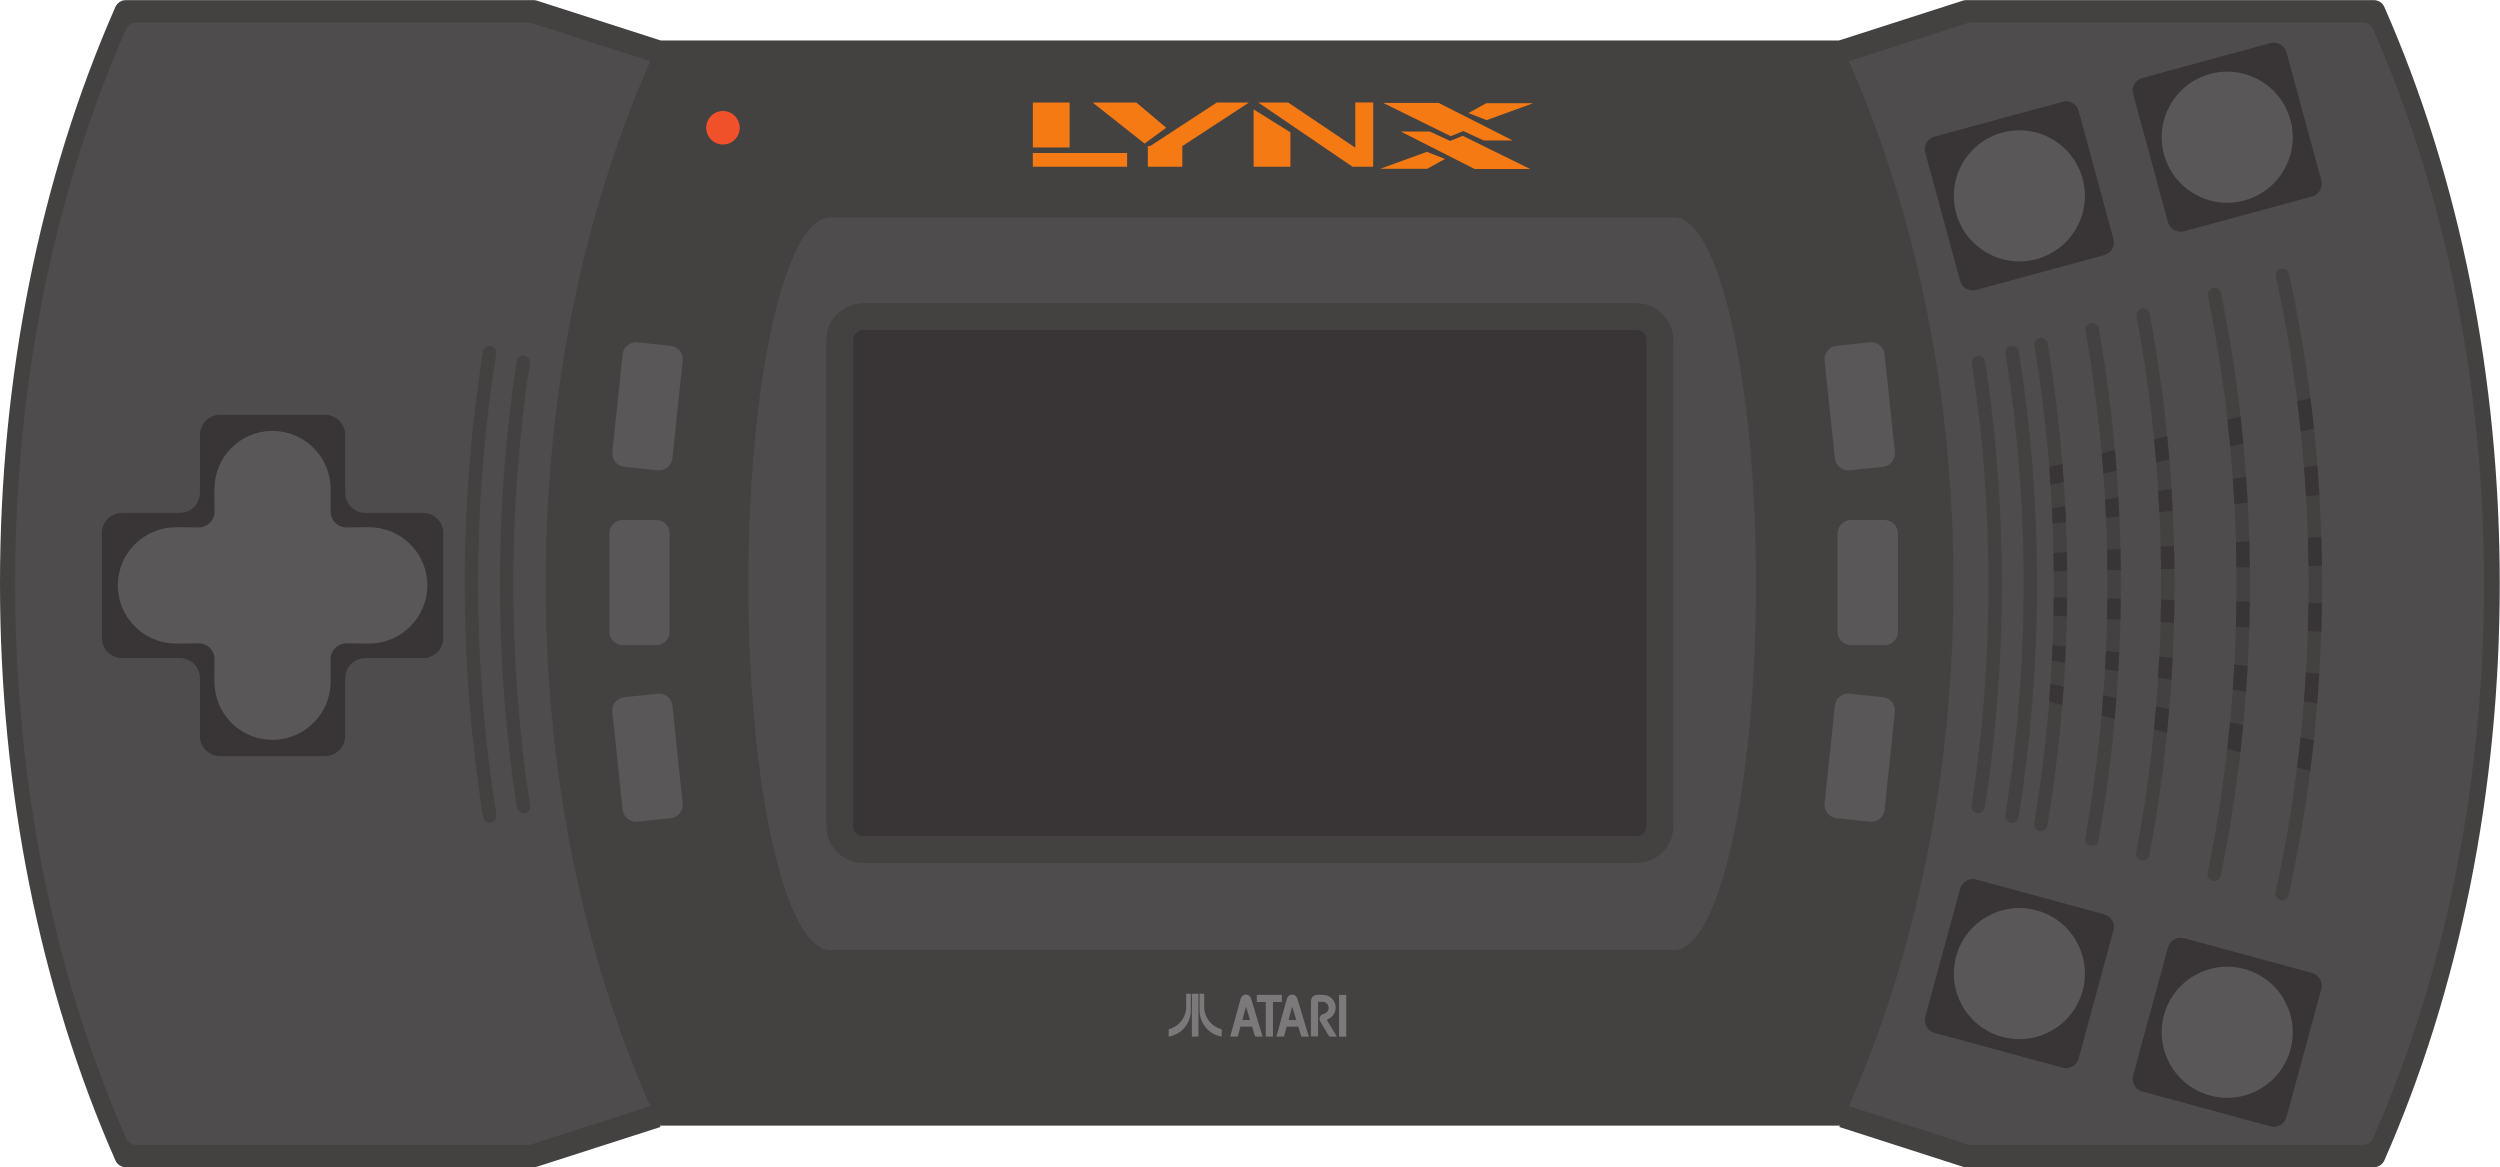 <?xml version="1.0" encoding="UTF-8" standalone="no"?>
<svg
   xmlns:dc="http://purl.org/dc/elements/1.1/"
   xmlns:cc="http://creativecommons.org/ns#"
   xmlns:rdf="http://www.w3.org/1999/02/22-rdf-syntax-ns#"
   xmlns:svg="http://www.w3.org/2000/svg"
   xmlns="http://www.w3.org/2000/svg"
   xmlns:sodipodi="http://sodipodi.sourceforge.net/DTD/sodipodi-0.dtd"
   xmlns:inkscape="http://www.inkscape.org/namespaces/inkscape"
   width="400"
   height="186.76"
   version="1.1"
   id="svg61"
   sodipodi:docname="console.svg"
   inkscape:version="0.92.4 5da689c313, 2019-01-14">
  <sodipodi:namedview
     pagecolor="#ffffff"
     bordercolor="#666666"
     borderopacity="1"
     objecttolerance="10"
     gridtolerance="10"
     guidetolerance="10"
     inkscape:pageopacity="0"
     inkscape:pageshadow="2"
     inkscape:window-width="640"
     inkscape:window-height="480"
     id="namedview63"
     showgrid="false"
     inkscape:zoom="0.6775"
     inkscape:cx="200"
     inkscape:cy="93.38002"
     inkscape:window-x="0"
     inkscape:window-y="0"
     inkscape:window-maximized="0"
     inkscape:current-layer="svg61" />
  <defs
     id="defs5">
    <clipPath
       id="a">
      <path
         d="M 0,236.681 H 506.92 V 0 H 0 Z"
         id="path2"
         inkscape:connector-curvature="0" />
    </clipPath>
  </defs>
  <path
     d="M 317.828,180.101 H 84.484 V 6.478 H 317.828 Z"
     id="path7"
     inkscape:connector-curvature="0"
     style="fill:#444141" />
  <path
     d="m 228.294,24.298 -7.477,2.713 h 7.525 l 2.862,-1.581 z m -6.982,-7.825 h 8.883 l 11.827,5.996 h -4.638 l -3.26,-1.5 -2.011,0.817 z m 16.544,2.746 7.478,-2.71 h -7.525 l -2.861,1.578 z"
     id="path9"
     inkscape:connector-curvature="0"
     style="fill:#f57a14" />
  <path
     d="m 244.838,27.045 h -8.883 l -11.827,-5.996 h 4.638 l 3.26,1.5 2.01,-0.818 z M 165.251,16.401 h 5.887 v 7.194 h -5.887 z m 0,8.075 h 15.086 v 2.202 h -15.086 z m 9.568,-8.075 h 6.992 l 4.783,4.036 -3.458,2.538 z m 8.832,6.974 v 3.303 h 5.52 v -3.303 l 10.671,-6.974 h -5.152 l -10.671,6.974 z m 16.927,-5.873 5.888,3.671 v 5.506 h -5.888 z m 0.736,-1.1 15.088,10.277 h 3.311 V 16.399 h -2.87 V 23.627 L 206.098,16.401 Z"
     id="path11"
     inkscape:connector-curvature="0"
     style="fill:#f57a14" />
  <g
     clip-path="url(#a)"
     transform="matrix(0.789,0,0,-0.789,0,186.76)"
     id="g59">
    <path
       d="m 339.499,44.071 c 9.165,0 16.596,33.251 16.596,74.27 0,41.016 -7.431,74.268 -16.596,74.268 H 168.351 c -9.166,0 -16.596,-33.252 -16.596,-74.268 0,-41.019 7.43,-74.27 16.596,-74.27 z"
       id="path13"
       inkscape:connector-curvature="0"
       style="fill:#4f4c4d" />
    <path
       d="M 335.801,65.11 H 170.694 v 106.427 h 165.107 z"
       id="path15"
       inkscape:connector-curvature="0"
       style="fill:#393536" />
    <path
       d="m 331.856,175.219 h -156.809 c -4.124,0 -7.477,-3.355 -7.477,-7.479 v -98.572 c 0,-4.123 3.353,-7.478 7.477,-7.478 h 156.809 c 4.124,0 7.479,3.355 7.479,7.478 v 98.572 c 0,4.124 -3.355,7.479 -7.479,7.479 m 0,-5.439 c 1.122,0 2.039,-0.917 2.039,-2.04 v -98.572 c 0,-1.122 -0.917,-2.039 -2.039,-2.039 h -156.809 c -1.121,0 -2.039,0.917 -2.039,2.039 v 98.572 c 0,1.123 0.918,2.04 2.039,2.04 h 156.809 M 133.934,8.166 108.895,0.111 C 108.664,0.039 108.422,0 108.181,0 h -82.646 c -0.924,0 -1.76,0.546 -2.134,1.391 C 8.092,36.15 -4e-4,76.59 -4e-4,118.34 c 0,41.752 8.092,82.191 23.401,116.949 0.374,0.846 1.21,1.392 2.134,1.392 h 82.646 c 0.241,0 0.483,-0.038 0.714,-0.112 l 25.039,-8.053 c -13.945,-31.663 -22.058,-69.448 -22.058,-110.174 0,-40.729 8.113,-78.515 22.058,-110.176"
       id="path17"
       inkscape:connector-curvature="0"
       style="fill:#444141" />
    <path
       d="m 131.866,12.391 -24.08,-7.745 c -0.222,-0.07 -0.452,-0.107 -0.686,-0.107 h -79.475 c -0.89,0 -1.695,0.524 -2.053,1.338 -14.722,33.426 -22.504,72.315 -22.504,112.463 0,40.151 7.782,79.039 22.504,112.465 0.358,0.813 1.163,1.338 2.053,1.338 h 79.475 c 0.234,0 0.464,-0.037 0.686,-0.107 l 24.08,-7.746 c -13.409,-30.446 -21.213,-66.783 -21.213,-105.948 0,-39.166 7.804,-75.504 21.213,-105.951"
       id="path19"
       inkscape:connector-curvature="0"
       style="fill:#4f4c4d" />
    <path
       d="m 372.985,8.166 25.04,-8.055 C 398.256,0.039 398.497,0 398.739,0 h 82.646 c 0.924,0 1.761,0.546 2.134,1.391 15.31,34.759 23.401,75.199 23.401,116.949 0,41.752 -8.091,82.191 -23.401,116.949 -0.373,0.846 -1.21,1.392 -2.134,1.392 h -82.646 c -0.242,0 -0.483,-0.038 -0.714,-0.112 l -25.04,-8.053 c 13.946,-31.663 22.059,-69.448 22.059,-110.174 0,-40.729 -8.113,-78.515 -22.059,-110.176"
       id="path21"
       inkscape:connector-curvature="0"
       style="fill:#444141" />
    <path
       d="m 374.932,12.391 24.079,-7.745 c 0.222,-0.07 0.454,-0.107 0.687,-0.107 h 79.476 c 0.889,0 1.694,0.524 2.051,1.338 14.723,33.426 22.505,72.315 22.505,112.463 0,40.151 -7.782,79.039 -22.505,112.465 -0.357,0.813 -1.162,1.338 -2.051,1.338 h -79.476 c -0.233,0 -0.465,-0.037 -0.687,-0.107 l -24.079,-7.746 c 13.41,-30.446 21.212,-66.783 21.212,-105.948 0,-39.166 -7.802,-75.504 -21.212,-105.951"
       id="path23"
       inkscape:connector-curvature="0"
       style="fill:#4f4c4d" />
    <path
       d="m 99.33,69.818 c -0.656,0 -1.233,0.475 -1.341,1.143 -2.491,15.433 -3.755,31.375 -3.755,47.38 0,15.88 1.246,31.711 3.703,47.053 0.119,0.741 0.813,1.248 1.557,1.127 0.742,-0.119 1.247,-0.816 1.128,-1.557 -2.434,-15.2 -3.668,-30.886 -3.668,-46.623 0,-15.861 1.251,-31.656 3.72,-46.947 0.119,-0.741 -0.384,-1.439 -1.126,-1.558 -0.073,-0.012 -0.146,-0.018 -0.218,-0.018 m 6.829,1.959 c -0.66,0 -1.239,0.48 -1.342,1.152 -2.285,14.812 -3.444,30.09 -3.444,45.412 0,15.216 1.141,30.385 3.392,45.084 0.113,0.743 0.81,1.25 1.549,1.139 0.743,-0.113 1.252,-0.807 1.138,-1.549 -2.229,-14.564 -3.359,-29.595 -3.359,-44.674 0,-15.183 1.147,-30.322 3.411,-44.997 0.114,-0.743 -0.394,-1.436 -1.136,-1.551 -0.07,-0.011 -0.14,-0.016 -0.209,-0.016"
       id="path25"
       inkscape:connector-curvature="0"
       style="fill:#444141" />
    <path
       d="m 384.882,108.598 c 0,-1.502 -1.219,-2.72 -2.72,-2.72 h -6.797 c -1.502,0 -2.72,1.218 -2.72,2.72 v 19.941 c 0,1.501 1.218,2.719 2.72,2.719 h 6.797 c 1.501,0 2.72,-1.218 2.72,-2.719 z M 382.176,72.5 c -0.157,-1.492 -1.496,-2.576 -2.989,-2.42 l -6.761,0.711 c -1.493,0.157 -2.577,1.496 -2.42,2.989 l 2.083,19.831 c 0.157,1.494 1.496,2.576 2.989,2.42 l 6.761,-0.711 c 1.493,-0.156 2.577,-1.494 2.42,-2.988 z m 0,92.361 c -0.157,1.493 -1.496,2.576 -2.989,2.42 l -6.761,-0.71 c -1.493,-0.157 -2.577,-1.495 -2.42,-2.989 l 2.083,-19.832 c 0.157,-1.493 1.496,-2.576 2.989,-2.419 l 6.761,0.71 c 1.493,0.157 2.577,1.496 2.42,2.988 z M 123.56,108.598 c 0,-1.502 1.218,-2.72 2.719,-2.72 h 6.799 c 1.5,0 2.718,1.218 2.718,2.72 v 19.941 c 0,1.501 -1.218,2.719 -2.718,2.719 h -6.799 c -1.501,0 -2.719,-1.218 -2.719,-2.719 z M 126.266,72.5 c 0.157,-1.492 1.495,-2.576 2.988,-2.42 l 6.762,0.711 c 1.493,0.157 2.577,1.496 2.42,2.989 l -2.084,19.831 c -0.157,1.494 -1.495,2.576 -2.99,2.42 l -6.76,-0.711 c -1.493,-0.156 -2.576,-1.494 -2.42,-2.988 z m 0,92.361 c 0.157,1.493 1.495,2.576 2.988,2.42 l 6.762,-0.71 c 1.493,-0.157 2.577,-1.495 2.42,-2.989 l -2.084,-19.832 c -0.157,-1.493 -1.495,-2.576 -2.99,-2.419 l -6.76,0.71 c -1.493,0.157 -2.576,1.496 -2.42,2.988 z"
       id="path27"
       inkscape:connector-curvature="0"
       style="fill:#5a5758" />
    <path
       d="m 150.007,210.795 c 0,-1.877 -1.521,-3.398 -3.399,-3.398 -1.877,0 -3.399,1.521 -3.399,3.398 0,1.878 1.522,3.399 3.399,3.399 1.878,0 3.399,-1.521 3.399,-3.399"
       id="path29"
       inkscape:connector-curvature="0"
       style="fill:#f1512a" />
    <path
       d="m 428.584,188.23 c 0.385,-1.415 -0.451,-2.878 -1.868,-3.262 l -25.968,-7.058 c -1.416,-0.386 -2.876,0.45 -3.262,1.868 l -7.059,25.967 c -0.384,1.418 0.451,2.877 1.868,3.262 l 25.968,7.058 c 1.416,0.386 2.876,-0.449 3.26,-1.867 z"
       id="path31"
       inkscape:connector-curvature="0"
       style="fill:#393536" />
    <path
       d="m 422.329,200.474 c 1.926,-7.083 -2.255,-14.385 -9.338,-16.311 -7.082,-1.924 -14.385,2.256 -16.31,9.339 -1.925,7.082 2.257,14.385 9.339,16.309 7.081,1.926 14.384,-2.255 16.309,-9.337"
       id="path33"
       inkscape:connector-curvature="0"
       style="fill:#5a5758" />
    <path
       d="m 470.732,200.126 c 0.385,-1.415 -0.452,-2.878 -1.869,-3.262 l -25.967,-7.058 c -1.416,-0.385 -2.877,0.45 -3.263,1.868 l -7.057,25.968 c -0.385,1.417 0.451,2.876 1.867,3.261 l 25.968,7.059 c 1.416,0.385 2.875,-0.451 3.261,-1.867 z"
       id="path35"
       inkscape:connector-curvature="0"
       style="fill:#393536" />
    <path
       d="m 464.477,212.37 c 1.926,-7.083 -2.254,-14.385 -9.337,-16.31 -7.083,-1.924 -14.385,2.256 -16.31,9.338 -1.925,7.083 2.257,14.385 9.338,16.308 7.082,1.927 14.384,-2.253 16.309,-9.336"
       id="path37"
       inkscape:connector-curvature="0"
       style="fill:#5a5758" />
    <path
       d="m 432.575,18.617 c -0.386,-1.416 0.452,-2.878 1.868,-3.262 l 25.968,-7.058 c 1.416,-0.385 2.875,0.45 3.262,1.867 l 7.058,25.969 c 0.385,1.416 -0.451,2.876 -1.868,3.261 l -25.967,7.059 c -1.416,0.385 -2.877,-0.451 -3.261,-1.867 z"
       id="path39"
       inkscape:connector-curvature="0"
       style="fill:#393536" />
    <path
       d="m 438.83,30.861 c -1.926,-7.084 2.254,-14.385 9.338,-16.311 7.081,-1.923 14.385,2.256 16.309,9.339 1.925,7.082 -2.256,14.384 -9.339,16.308 -7.081,1.926 -14.382,-2.254 -16.308,-9.336"
       id="path41"
       inkscape:connector-curvature="0"
       style="fill:#5a5758" />
    <path
       d="m 390.427,30.514 c -0.386,-1.416 0.451,-2.877 1.868,-3.262 l 25.968,-7.058 c 1.416,-0.385 2.876,0.451 3.262,1.867 l 7.059,25.969 c 0.384,1.416 -0.451,2.876 -1.868,3.261 l -25.968,7.059 c -1.416,0.385 -2.876,-0.451 -3.26,-1.867 z"
       id="path43"
       inkscape:connector-curvature="0"
       style="fill:#393536" />
    <path
       d="m 396.682,42.758 c -1.926,-7.084 2.255,-14.385 9.338,-16.311 7.082,-1.923 14.385,2.256 16.31,9.339 1.924,7.083 -2.258,14.384 -9.339,16.308 -7.082,1.926 -14.384,-2.254 -16.309,-9.336"
       id="path45"
       inkscape:connector-curvature="0"
       style="fill:#5a5758" />
    <path
       d="m 89.887,128.625 c 0,2.243 -1.836,4.078 -4.079,4.078 h -11.729 c -2.244,0 -4.08,1.836 -4.08,4.079 v 11.73 c 0,2.244 -1.835,4.078 -4.078,4.078 h -21.291 c -2.244,0 -4.08,-1.834 -4.08,-4.078 v -11.73 c 0,-2.243 -1.836,-4.079 -4.078,-4.079 h -11.73 c -2.243,0 -4.08,-1.835 -4.08,-4.078 v -21.292 c 0,-2.243 1.837,-4.079 4.08,-4.079 h 11.73 c 2.242,0 4.078,-1.836 4.078,-4.079 V 87.446 c 0,-2.243 1.836,-4.079 4.08,-4.079 h 21.291 c 2.243,0 4.078,1.836 4.078,4.079 v 11.729 c 0,2.243 1.836,4.079 4.08,4.079 h 11.729 c 2.243,0 4.079,1.836 4.079,4.079 z"
       id="path47"
       inkscape:connector-curvature="0"
       style="fill:#393536" />
    <path
       d="m 86.656,117.998 c 0,-6.523 -5.287,-11.792 -11.81,-11.792 l -4.614,0.038 c -1.751,0 -3.184,-1.434 -3.184,-3.185 v -4.575 c 0,-6.523 -5.289,-11.81 -11.811,-11.81 -6.523,0 -11.753,5.287 -11.753,11.81 l 0.018,4.575 c 0,1.751 -1.433,3.185 -3.185,3.185 l -4.614,-0.038 c -6.522,0 -11.809,5.269 -11.809,11.792 0,6.521 5.287,11.791 11.809,11.791 l 4.614,-0.037 c 1.752,0 3.185,1.432 3.185,3.183 l -0.018,4.577 c 0,6.522 5.23,11.81 11.753,11.81 6.522,0 11.811,-5.288 11.811,-11.81 v -4.577 c 0,-1.751 1.433,-3.183 3.184,-3.183 l 4.614,0.037 c 6.523,0 11.81,-5.27 11.81,-11.791"
       id="path49"
       inkscape:connector-curvature="0"
       style="fill:#5a5758" />
    <path
       d="M 271.543,34.961 H 273 v -8.474 h -1.457 z m -16.674,-1.449 v 1.442 h 5.085 v -1.442 h -1.808 l -0.006,-7.025 h -1.456 v 7.018 z m 14.342,-3.526 c 0.968,0.371 1.652,1.306 1.652,2.403 0,1.421 -1.151,2.572 -2.573,2.572 l -0.996,0.006 c -0.923,0.004 -1.457,-0.484 -1.457,-1.458 v -6.972 h 1.457 v 7.017 h 0.898 c 0.684,0 1.238,-0.555 1.238,-1.24 0,-0.609 -0.439,-1.114 -1.018,-1.218 -0.102,-0.025 -0.205,-0.055 -0.301,-0.112 -0.507,-0.306 -0.671,-0.966 -0.365,-1.472 l 1.831,-3.025 h 1.539 l -1.99,3.274 c -0.044,0.071 -0.021,0.163 0.051,0.206 0.012,0.008 0.028,0.012 0.041,0.015 z m -17.656,-1.47 -0.553,-2.016 h -1.529 l 2.135,7.746 c 0.134,0.447 0.55,0.775 1.044,0.775 0.492,0 0.911,-0.328 1.046,-0.775 l 2.343,-7.759 -1.519,0.013 -0.615,2.012 z m 1.941,1.348 -0.828,2.701 -0.739,-2.696 z m 7.432,-1.348 -0.554,-2.016 h -1.53 l 2.137,7.746 c 0.133,0.447 0.55,0.775 1.043,0.775 0.494,0 0.912,-0.328 1.045,-0.775 l 2.344,-7.759 -1.518,0.013 -0.615,2.012 z m 1.94,1.348 -0.827,2.701 -0.74,-2.696 z m -21.166,5.317 h 1.335 v -8.693 h -1.335 z m -0.219,0 h -0.933 v -2.625 c 0,-2.204 -1.513,-4.056 -3.556,-4.574 l -0.004,-1.491 c 2.552,0.423 4.498,2.644 4.496,5.31 z m 1.777,0 h 0.933 v -2.625 c 0,-2.204 1.511,-4.056 3.556,-4.574 l 0.002,-1.491 c -2.551,0.423 -4.497,2.644 -4.495,5.31 z"
       id="path51"
       inkscape:connector-curvature="0"
       style="fill:#7b7979;fill-rule:evenodd" />
    <path
       d="m 462.782,54.103 c -0.097,0 -0.195,0.01 -0.295,0.031 -0.732,0.162 -1.195,0.889 -1.033,1.621 4.449,20.128 6.705,41.185 6.705,62.586 0,21.285 -2.232,42.235 -6.635,62.267 -0.161,0.733 0.303,1.459 1.036,1.62 0.739,0.158 1.459,-0.303 1.62,-1.036 4.445,-20.224 6.698,-41.37 6.698,-62.851 0,-21.597 -2.278,-42.852 -6.77,-63.172 -0.139,-0.634 -0.702,-1.066 -1.326,-1.066 m -13.771,3.95 c -0.091,0 -0.183,0.009 -0.274,0.028 -0.737,0.151 -1.21,0.87 -1.059,1.606 3.892,18.928 5.865,38.662 5.865,58.654 0,19.889 -1.951,39.516 -5.798,58.334 -0.15,0.736 0.325,1.454 1.06,1.605 0.737,0.155 1.454,-0.326 1.604,-1.06 3.884,-18.997 5.853,-38.807 5.853,-58.879 0,-20.176 -1.991,-40.095 -5.92,-59.202 -0.133,-0.644 -0.699,-1.086 -1.331,-1.086 m -14.473,4.151 c -0.085,0 -0.17,0.008 -0.256,0.024 -0.737,0.14 -1.222,0.852 -1.082,1.589 3.349,17.65 5.047,35.993 5.047,54.524 0,18.41 -1.678,36.646 -4.987,54.201 -0.14,0.738 0.345,1.449 1.084,1.588 0.734,0.14 1.448,-0.346 1.587,-1.084 3.341,-17.721 5.035,-36.127 5.035,-54.705 0,-18.699 -1.714,-37.215 -5.094,-55.03 -0.124,-0.652 -0.694,-1.107 -1.334,-1.107 m -10.332,2.964 c -0.08,0 -0.16,0.007 -0.241,0.021 -0.739,0.132 -1.232,0.839 -1.1,1.578 2.989,16.73 4.505,34.082 4.505,51.574 0,17.385 -1.496,34.629 -4.445,51.252 -0.131,0.738 0.362,1.444 1.101,1.576 0.733,0.131 1.445,-0.362 1.576,-1.102 2.977,-16.779 4.487,-34.181 4.487,-51.726 0,-17.652 -1.529,-35.164 -4.546,-52.053 -0.118,-0.658 -0.691,-1.12 -1.337,-1.12 m -10.364,2.973 c -0.075,0 -0.15,0.007 -0.227,0.019 -0.74,0.125 -1.24,0.826 -1.116,1.566 2.651,15.811 3.994,32.168 3.994,48.615 0,16.334 -1.326,32.582 -3.939,48.292 -0.124,0.741 0.377,1.441 1.117,1.565 0.748,0.116 1.442,-0.378 1.565,-1.119 2.638,-15.856 3.976,-32.253 3.976,-48.738 0,-16.597 -1.356,-33.105 -4.031,-49.064 -0.111,-0.665 -0.688,-1.136 -1.339,-1.136"
       id="path53"
       inkscape:connector-curvature="0"
       style="fill:#444141" />
    <path
       d="m 407.999,69.818 c -0.072,0 -0.146,0.006 -0.219,0.018 -0.741,0.119 -1.245,0.817 -1.125,1.558 2.468,15.291 3.72,31.086 3.72,46.947 0,15.749 -1.234,31.436 -3.669,46.622 -0.118,0.742 0.386,1.439 1.128,1.558 0.731,0.115 1.438,-0.385 1.558,-1.127 2.457,-15.329 3.702,-31.16 3.702,-47.053 0,-16.005 -1.263,-31.947 -3.755,-47.38 -0.108,-0.668 -0.685,-1.143 -1.34,-1.143 m -6.829,1.959 c -0.069,0 -0.139,0.005 -0.209,0.016 -0.742,0.115 -1.251,0.808 -1.137,1.551 2.265,14.673 3.413,29.812 3.413,44.997 0,15.081 -1.131,30.112 -3.361,44.673 -0.114,0.743 0.396,1.437 1.138,1.55 0.751,0.111 1.436,-0.396 1.55,-1.137 2.251,-14.699 3.392,-29.868 3.392,-45.086 0,-15.324 -1.159,-30.603 -3.444,-45.412 -0.104,-0.672 -0.683,-1.152 -1.342,-1.152"
       id="path55"
       inkscape:connector-curvature="0"
       style="fill:#444141" />
    <path
       d="m 453.42,126.779 c 0.049,-1.717 0.085,-3.438 0.103,-5.16 l 2.718,0.058 c -0.019,1.757 -0.054,3.512 -0.104,5.265 z m -26.348,4.906 2.707,0.291 c -0.058,1.285 -0.134,2.567 -0.208,3.85 l -2.699,-0.438 c 0.07,-1.233 0.145,-2.467 0.2,-3.703 m -10.825,-1.162 2.708,0.29 c -0.045,1.091 -0.108,2.177 -0.166,3.267 l -2.7,-0.438 c 0.053,-1.04 0.116,-2.078 0.158,-3.119 m 13.518,-26.088 -2.707,0.291 c -0.056,-1.236 -0.13,-2.469 -0.202,-3.703 l 2.7,-0.438 c 0.076,1.284 0.15,2.565 0.209,3.85 m 23.757,10.355 c -0.021,-1.723 -0.06,-3.442 -0.109,-5.16 l 2.715,-0.162 c 0.052,1.752 0.091,3.507 0.113,5.263 z m -12.932,-11.518 -2.708,0.291 c -0.07,-1.432 -0.151,-2.859 -0.242,-4.287 l 2.696,-0.437 c 0.096,1.476 0.18,2.953 0.254,4.433 m 15.209,-1.633 -2.707,0.29 c -0.094,-1.704 -0.2,-3.405 -0.321,-5.104 l 2.695,-0.436 c 0.127,1.746 0.236,3.496 0.333,5.25 m 10.063,53.679 c 0.254,-2.021 0.488,-4.045 0.7,-6.077 l 2.676,0.572 c -0.218,2.076 -0.463,4.145 -0.724,6.209 z m -28.206,-18.184 c 0.089,-1.427 0.17,-2.856 0.239,-4.288 l 2.708,0.291 c -0.072,1.479 -0.156,2.958 -0.251,4.434 z m -7.652,-11.757 -2.715,-0.163 c 0.031,-1.382 0.039,-2.767 0.052,-4.149 l 2.719,0.057 c -0.013,1.419 -0.023,2.838 -0.056,4.255 m -10.819,-9.863 -2.721,0.059 c -0.011,-1.245 -0.017,-2.487 -0.043,-3.729 l 2.715,-0.163 c 0.027,1.277 0.036,2.556 0.049,3.833 m -2.717,5.321 2.719,0.058 c -0.01,1.277 -0.017,2.556 -0.043,3.833 l -2.715,-0.163 c 0.024,-1.241 0.029,-2.485 0.039,-3.728 m 21.683,5.028 c 0.038,-1.521 0.064,-3.044 0.081,-4.568 l 2.717,0.056 c -0.015,1.561 -0.043,3.119 -0.083,4.675 z m 2.797,-10.809 -2.719,0.057 c -0.015,-1.524 -0.047,-3.047 -0.085,-4.569 l 2.716,-0.162 c 0.04,1.557 0.071,3.113 0.088,4.674 m -10.892,0.23 -2.718,0.058 c -0.015,-1.383 -0.025,-2.768 -0.058,-4.149 l 2.715,-0.162 c 0.035,1.416 0.047,2.835 0.061,4.253 m -11.112,-9.688 -2.709,0.291 c -0.043,-1.041 -0.106,-2.079 -0.159,-3.118 l 2.699,-0.438 c 0.059,1.089 0.121,2.175 0.169,3.265 m 50.267,-18.996 -2.676,0.572 c -0.215,-2.031 -0.451,-4.055 -0.706,-6.074 l 2.651,-0.703 c 0.264,2.062 0.51,4.129 0.731,6.205 m -14.312,3.062 -2.678,0.573 c -0.169,-1.797 -0.35,-3.592 -0.552,-5.38 l 2.654,-0.705 c 0.21,1.833 0.399,3.67 0.576,5.512 m -15.006,3.213 -2.681,0.572 c -0.129,-1.551 -0.272,-3.097 -0.424,-4.642 l 2.663,-0.707 c 0.16,1.589 0.306,3.181 0.442,4.777 m 27.724,7.494 c -0.117,-1.965 -0.247,-3.928 -0.403,-5.884 l 2.691,-0.436 c 0.162,2.005 0.298,4.015 0.419,6.029 z M 452.79,139.587 c 0.12,-1.698 0.226,-3.4 0.317,-5.106 l 2.706,0.291 c -0.093,1.754 -0.203,3.504 -0.327,5.252 z m 15.221,-11.935 c 0.058,-1.904 0.103,-3.813 0.125,-5.725 l 2.718,0.059 c -0.023,1.946 -0.068,3.889 -0.128,5.829 z m 0.123,-13.17 c -0.024,-1.912 -0.073,-3.82 -0.133,-5.725 l 2.715,-0.162 c 0.063,1.94 0.112,3.883 0.136,5.828 z m -0.899,27.443 c 0.154,-1.956 0.283,-3.92 0.399,-5.885 l 2.706,0.291 c -0.119,2.014 -0.25,4.026 -0.411,6.031 z m -40.71,-1.254 2.685,0.575 c -0.11,1.42 -0.217,2.839 -0.345,4.254 l -2.664,-0.706 c 0.121,-1.371 0.222,-2.748 0.324,-4.123 m 10.711,2.293 2.68,0.574 c -0.134,1.596 -0.28,3.188 -0.439,4.778 l -2.664,-0.706 c 0.153,-1.546 0.295,-3.094 0.423,-4.646 m -8.049,-47.797 -2.684,0.574 c -0.102,-1.374 -0.206,-2.749 -0.327,-4.119 l 2.662,-0.707 c 0.13,1.414 0.24,2.832 0.349,4.252 m 22.514,56.393 c 0.201,-1.789 0.379,-3.584 0.548,-5.383 l 2.677,0.573 c -0.174,1.843 -0.362,3.681 -0.571,5.515 z m -35.887,-13.182 2.686,0.576 c -0.086,1.242 -0.167,2.485 -0.267,3.725 l -2.676,-0.709 c 0.094,-1.196 0.176,-2.394 0.257,-3.592 m 2.665,-40.919 -2.685,0.574 c -0.08,-1.196 -0.162,-2.394 -0.257,-3.588 l 2.674,-0.71 c 0.102,1.239 0.183,2.483 0.268,3.724"
       id="path57"
       inkscape:connector-curvature="0"
       style="fill:#393536" />
  </g>
</svg>
